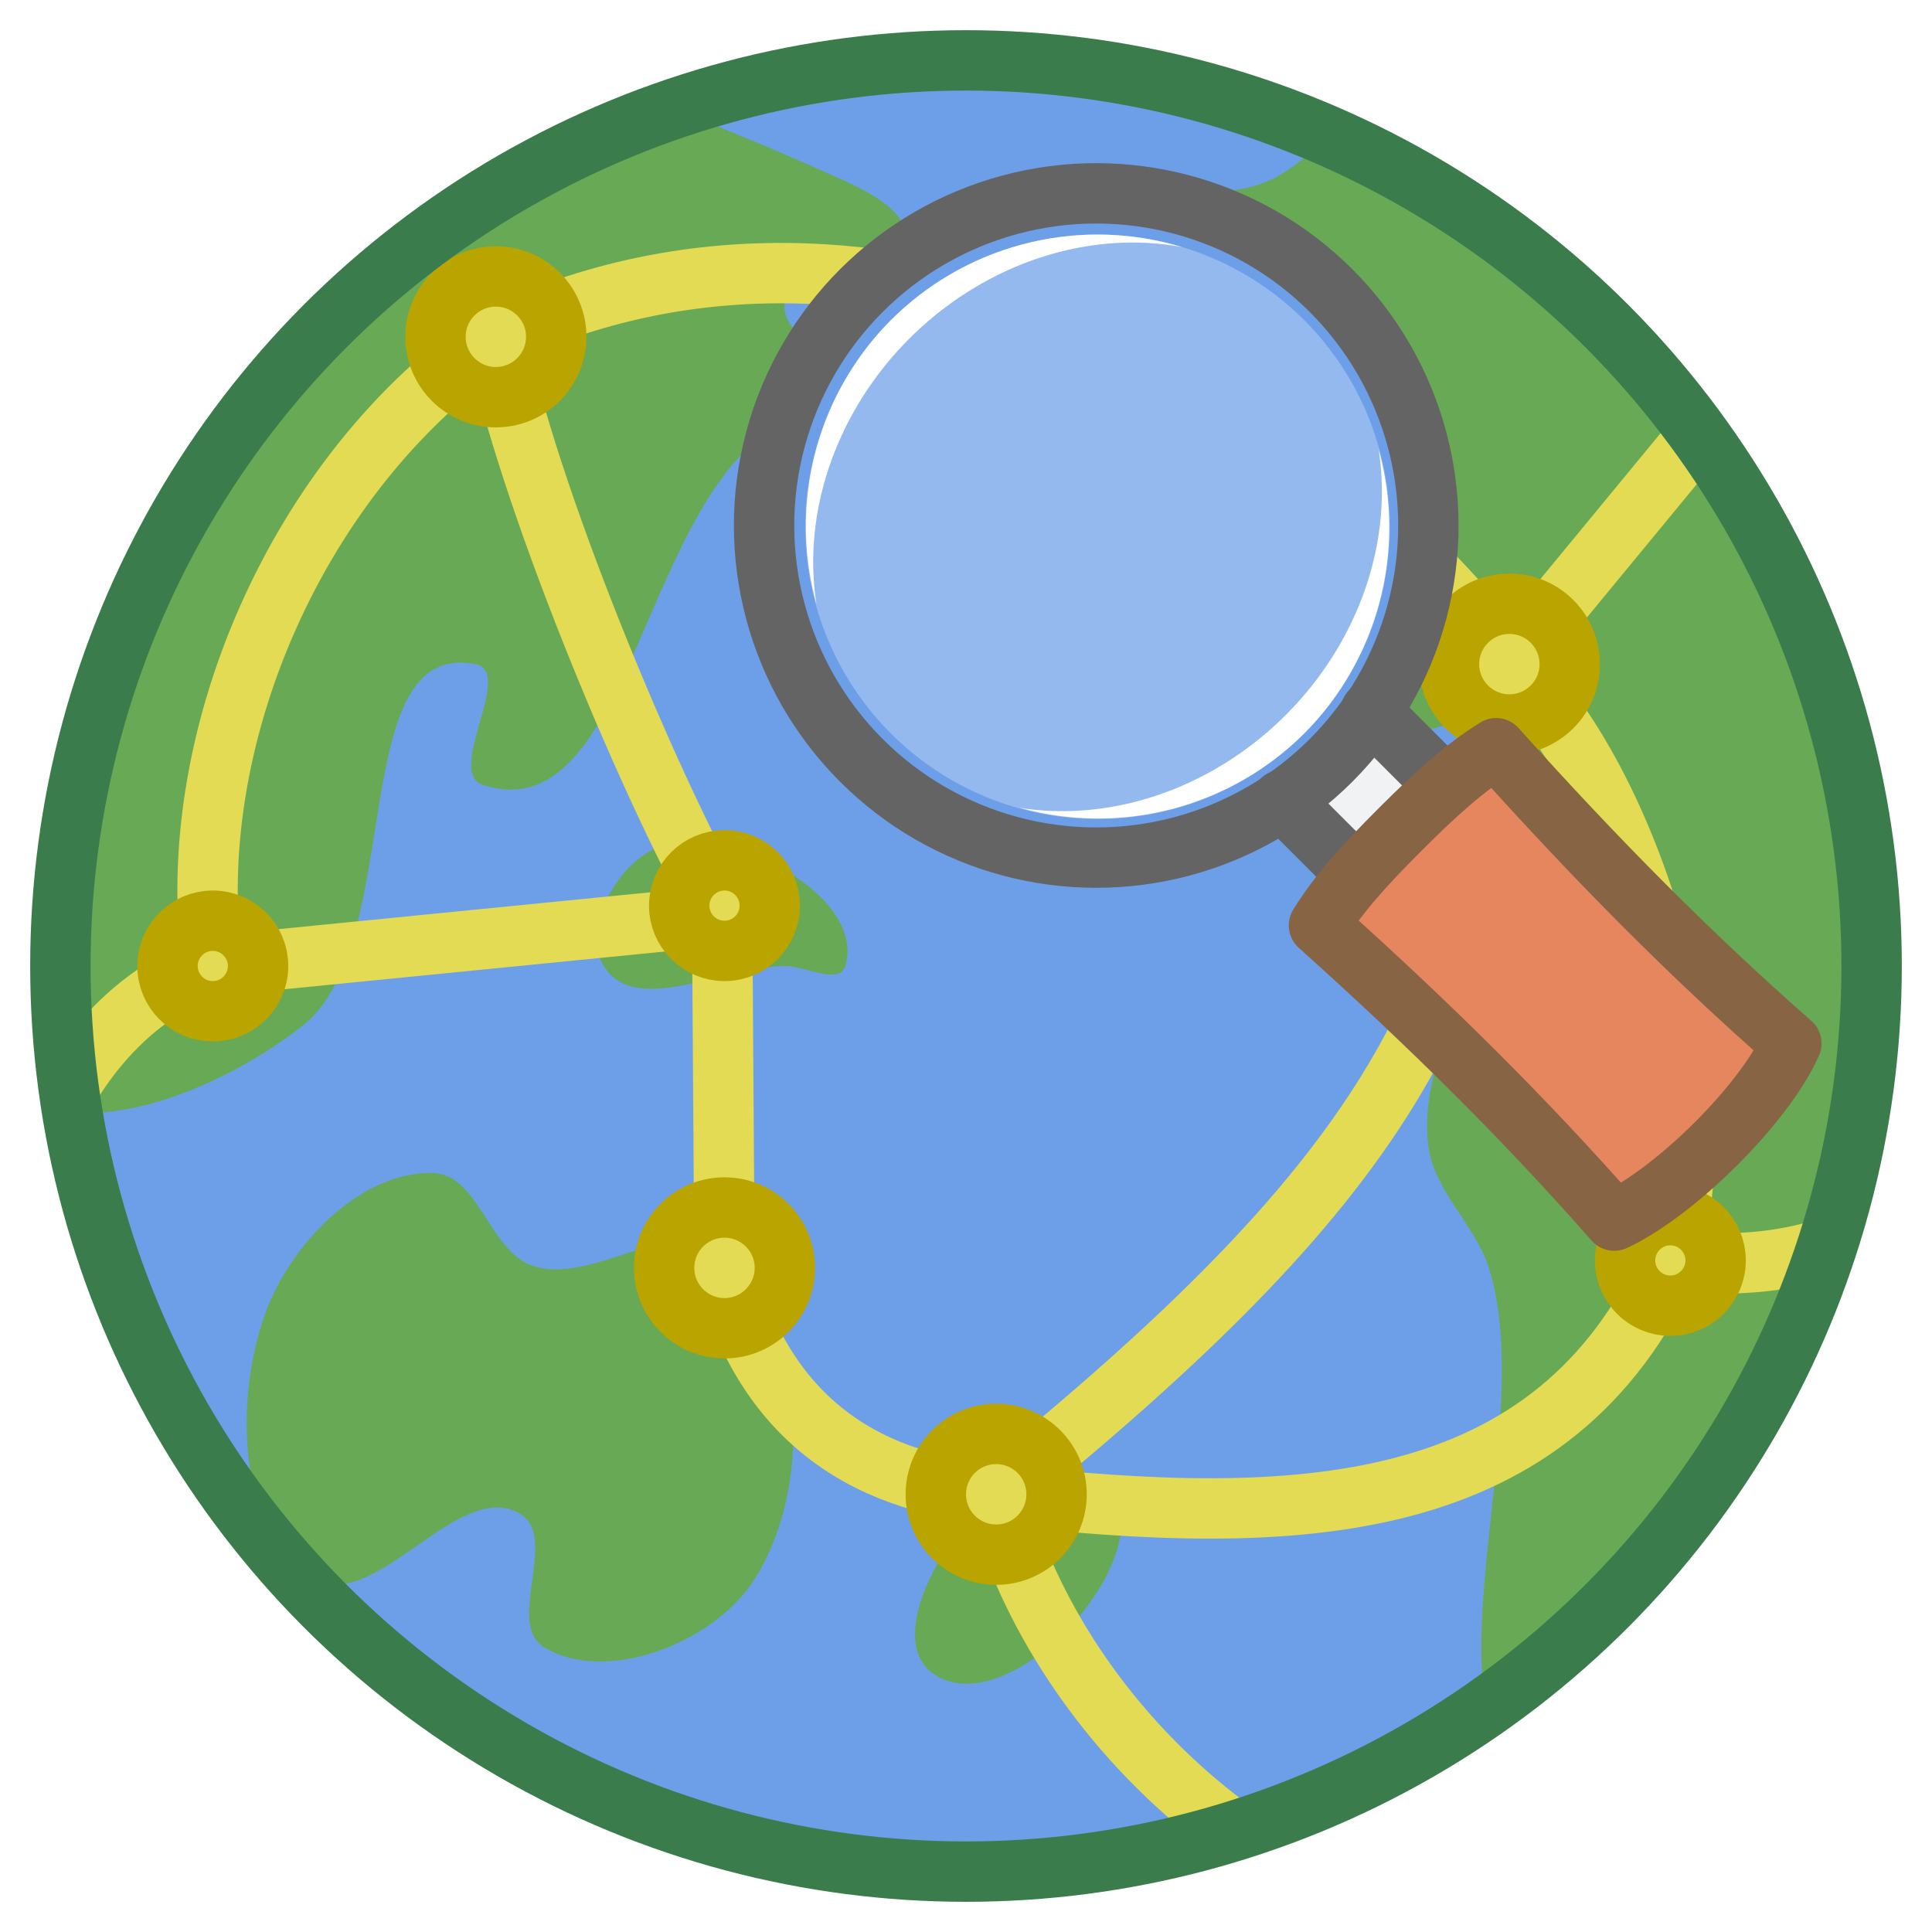 <svg xmlns="http://www.w3.org/2000/svg" height="128" width="128" xmlns:v="https://vecta.io/nano"><style><![CDATA[.J{stroke-linejoin:round}.K{stroke-width:4}.L{fill:#6d9fe9}.M{stroke-linecap:round}.N{stroke-miterlimit:4}.O{stroke-dasharray:none}.P{stroke-dashoffset:0}.Q{stroke-width:5.783}]]></style><defs><clipPath id="A"><circle cx="84" cy="84" r="60" opacity="1" fill="#68a955" fill-opacity="1" fill-rule="nonzero" stroke="none" stroke-linecap="butt" stroke-opacity="1" paint-order="fill markers stroke" class="J K N O P"/></clipPath><filter id="B" x="-.042" y="-.025" width="1.116" height="1.085" color-interpolation-filters="sRGB"><feFlood flood-color="#3a3a3a" flood-opacity=".498"/><feComposite operator="in" in2="SourceGraphic"/><feOffset dy="4" dx="2"/><feComposite in="SourceGraphic"/></filter><clipPath id="C"><circle cx="64" cy="52" r="28" opacity="1" fill-opacity="1" stroke="none" stroke-opacity="1" paint-order="fill markers stroke" class="J K L M N O P"/></clipPath></defs><g clip-path="url(#A)" transform="translate(-20 -20)"><circle cx="84" cy="84" r="60" paint-order="fill markers stroke" class="L"/><path d="M82 131c-3.587-2.217.58-9.535 4-12 2.163-1.559 6.98-2.464 8 0 2.165 5.226-7.188 14.974-12 12zM60 84c-1.567-2.536 1.118-7.235 4-8 4.646-1.234 13.393 3.399 12 8-.386 1.276-2.667 0-4 0-4 0-9.897 3.403-12 0zm-22.392 22.928c1.658-4.512 6.292-9.358 11.097-9.212 2.98.091 3.716 5.114 6.522 6.12 4.016 1.439 9.54-3.621 12.772-.836 5.546 4.779 5.921 15.824 1.818 21.886-2.694 3.981-9.687 6.746-13.786 4.235-2.542-1.557.997-7.253-1.546-8.81-4.1-2.511-9.687 6.746-13.786 4.235-5.085-3.114-5.148-12.022-3.091-17.619zM92 36c6.325 2.108 9.675 9.892 16 12 1.265.422 3.057-.943 4 0 4.714 4.714-4.714 15.286 0 20 1.886 1.886 6.301-2.055 8 0 6.055 7.324-6.659 18.587-5.359 28 .408 2.953 3.103 5.157 4 8 3.651 11.57-6.269 32.537 5.359 36 15.388 4.582 26.294-20.993 32-36 5.686-14.956 6.931-33.579 0-48-7.397-15.39-22.941-31.26-40-32-4.803-.208-7.604 6.055-12 8-5.028 2.224-16.672-1.456-16 4 .163 1.323 2.735-.422 4 0zM52 72c9.897 3.239 10.569-19.583 20-24 2.415-1.131 6.98 2.464 8 0 1.443-3.484-8.604-4.277-8-8 .478-2.943 7.522-1.057 8-4 .302-1.861-2.283-3.221-4-4-18.253-8.283-45.797-18.144-60-4C.854 43.083 3.055 78.971 20 92c5.39 4.144 14.632.172 20-4 7.005-5.444 2.795-25.696 11.503-24 2.623.511-2.042 7.169.497 8z" fill="#68a955" paint-order="stroke fill markers"/><g class="J K"><path d="M34.098 84c-2.11-14.804 5.561-32.738 18.754-41.686m0 0c2.007 10.106 9.823 29.138 14.991 38.341m0 0L68 104m52-40c-1.355 22.385-8.767 34.551-34 55m0 0c-9.323-.79-15.524-5.536-18-15m52-40c-13.788-18.232-41.828-33.638-67.148-21.686m14.991 38.341L34.098 84S20 87.222 20 111.921m110.664-8.414C122.928 120.584 106.071 121.268 86 119c4.235 15.806 19.798 29 34.489 29m36.079-63.199c-3.592 9.812-10.065 20.507-25.905 18.706C133.948 91.039 128.2 71.867 120 64l19.376-23.511" fill="none" stroke="#e2db53" paint-order="stroke fill markers" class="M"/><g fill="#e2db53" stroke="#b9a400"><circle cy="42.314" cx="52.852" r="4" paint-order="stroke fill markers"/><circle r="4" cx="120" cy="64" paint-order="stroke fill markers"/><circle cy="103.506" cx="130.664" r="3" paint-order="stroke fill markers"/><circle r="4" cx="86" cy="119" paint-order="stroke fill markers"/><circle cy="104" cx="68" r="4" paint-order="stroke fill markers"/><circle cx="34.098" cy="84" r="3" paint-order="stroke fill markers"/><circle cy="80" cx="68" r="3" paint-order="stroke fill markers"/></g></g></g><circle cx="64" cy="64" r="60" fill="none" stroke="#3a7c4b" paint-order="fill markers stroke" class="J K"/><g transform="matrix(.489 -.489 .489 .489 13.335 39.515)" filter="url(#B)"><circle cx="63.432" cy="51.82" r="31.82" paint-order="fill markers stroke" class="L"/><path d="M57.432 83v13h12V83" fill="#f1f2f3" stroke="#646464" paint-order="fill markers stroke" class="J M Q"/><g clip-path="url(#C)" transform="translate(-.568)"><circle cx="64" cy="52" r="32" fill="#94b9ef" paint-order="fill markers stroke"/><path d="M64 24a28 28 0 0 0-24.291 14.213A28.875 25.5 0 0 1 64 26.5a28.875 25.5 0 0 1 24.68 12.277A28 28 0 0 0 64 24zM39.709 65.787A28 28 0 0 0 64 80a28 28 0 0 0 24.291-14.213A28.875 25.5 0 0 1 64 77.5a28.875 25.5 0 0 1-24.291-11.713z" fill="#fff" paint-order="fill markers stroke"/></g><g class="J Q"><circle cx="63.432" cy="51.82" r="31.82" fill="none" stroke="#646464" paint-order="fill markers stroke"/><path d="M63.432 93c-5 0-8.583.198-12 1 .78 14.474.833 27.123 0 40 6 2.199 18.022 2.305 24 0-.833-12.877-.78-25.526 0-40-3.417-.802-7-1-12-1z" fill="#e5865e" stroke="#876443" paint-order="fill markers stroke"/></g></g></svg>